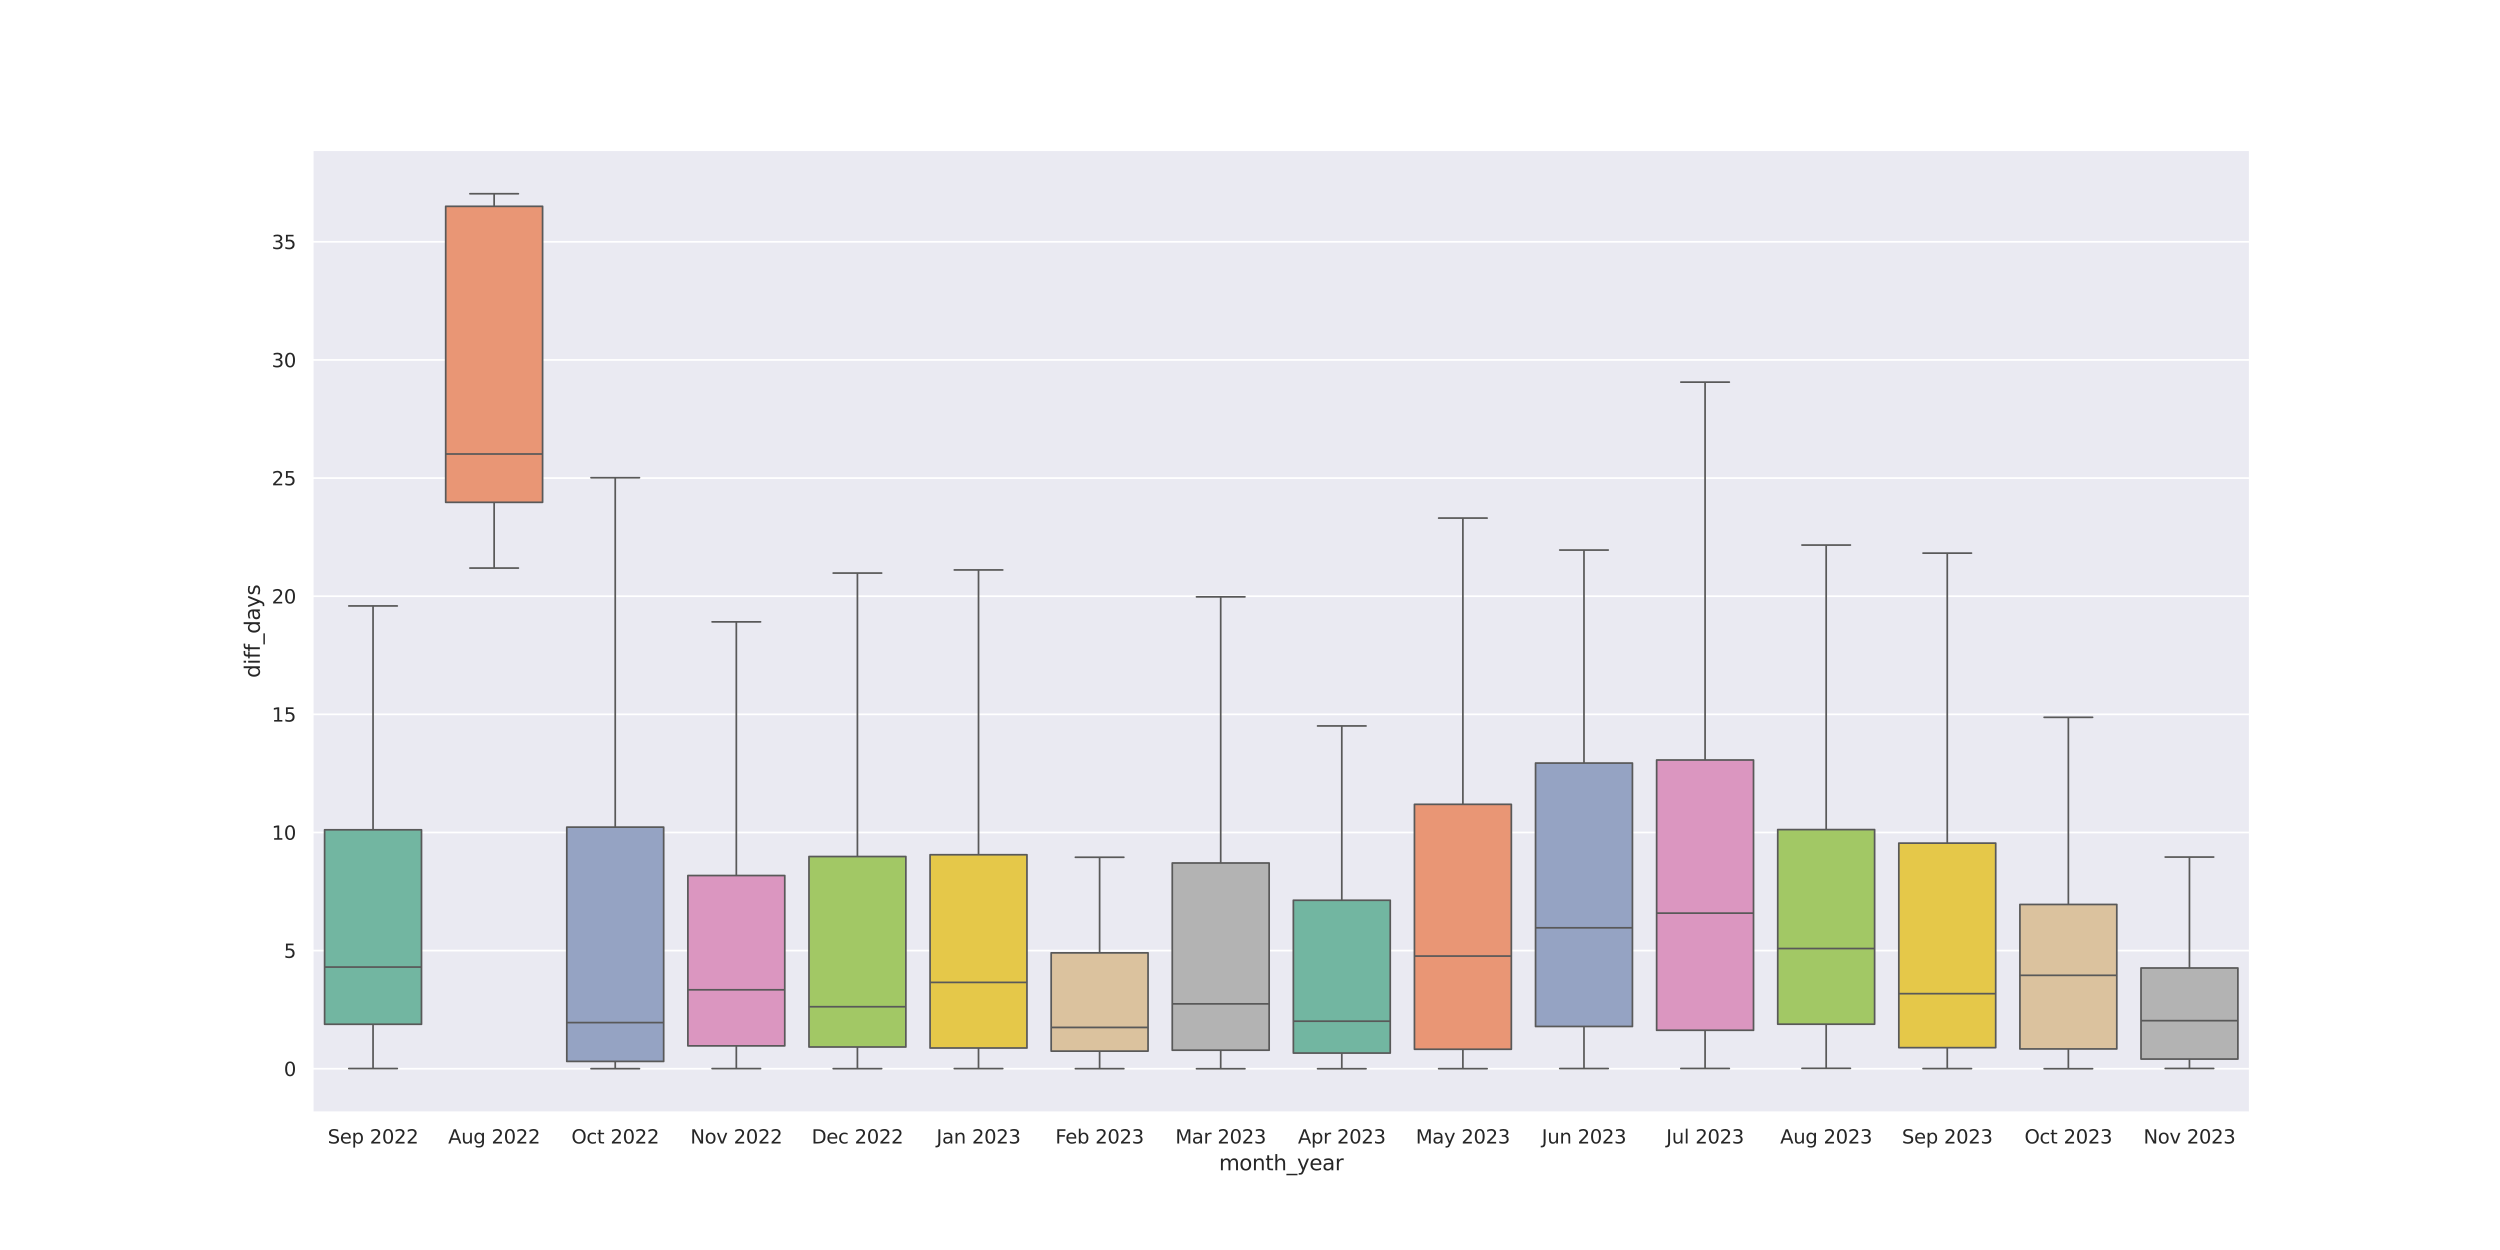 <?xml version="1.0" encoding="utf-8" standalone="no"?>
<!DOCTYPE svg PUBLIC "-//W3C//DTD SVG 1.1//EN"
  "http://www.w3.org/Graphics/SVG/1.1/DTD/svg11.dtd">
<svg xmlns:xlink="http://www.w3.org/1999/xlink" width="1440pt" height="720pt" viewBox="0 0 1440 720" xmlns="http://www.w3.org/2000/svg" version="1.1">
 <defs>
  <style type="text/css">*{stroke-linejoin: round; stroke-linecap: butt}</style>
 </defs>
 <g id="figure_1">
  <g id="patch_1">
   <path d="M 0 720 
L 1440 720 
L 1440 0 
L 0 0 
z
" style="fill: #ffffff"/>
  </g>
  <g id="axes_1">
   <g id="patch_2">
    <path d="M 180 640.8 
L 1296 640.8 
L 1296 86.4 
L 180 86.4 
z
" style="fill: #eaeaf2"/>
   </g>
   <g id="matplotlib.axis_1">
    <g id="xtick_1">
     <g id="text_1">
      <!-- Sep 2022 -->
      <g style="fill: #262626" transform="translate(188.762 658.658) scale(0.11 -0.11)">
       <defs>
        <path id="DejaVuSans-53" d="M 3425 4513 
L 3425 3897 
Q 3066 4069 2747 4153 
Q 2428 4238 2131 4238 
Q 1616 4238 1336 4038 
Q 1056 3838 1056 3469 
Q 1056 3159 1242 3001 
Q 1428 2844 1947 2747 
L 2328 2669 
Q 3034 2534 3370 2195 
Q 3706 1856 3706 1288 
Q 3706 609 3251 259 
Q 2797 -91 1919 -91 
Q 1588 -91 1214 -16 
Q 841 59 441 206 
L 441 856 
Q 825 641 1194 531 
Q 1563 422 1919 422 
Q 2459 422 2753 634 
Q 3047 847 3047 1241 
Q 3047 1584 2836 1778 
Q 2625 1972 2144 2069 
L 1759 2144 
Q 1053 2284 737 2584 
Q 422 2884 422 3419 
Q 422 4038 858 4394 
Q 1294 4750 2059 4750 
Q 2388 4750 2728 4690 
Q 3069 4631 3425 4513 
z
" transform="scale(0.016)"/>
        <path id="DejaVuSans-65" d="M 3597 1894 
L 3597 1613 
L 953 1613 
Q 991 1019 1311 708 
Q 1631 397 2203 397 
Q 2534 397 2845 478 
Q 3156 559 3463 722 
L 3463 178 
Q 3153 47 2828 -22 
Q 2503 -91 2169 -91 
Q 1331 -91 842 396 
Q 353 884 353 1716 
Q 353 2575 817 3079 
Q 1281 3584 2069 3584 
Q 2775 3584 3186 3129 
Q 3597 2675 3597 1894 
z
M 3022 2063 
Q 3016 2534 2758 2815 
Q 2500 3097 2075 3097 
Q 1594 3097 1305 2825 
Q 1016 2553 972 2059 
L 3022 2063 
z
" transform="scale(0.016)"/>
        <path id="DejaVuSans-70" d="M 1159 525 
L 1159 -1331 
L 581 -1331 
L 581 3500 
L 1159 3500 
L 1159 2969 
Q 1341 3281 1617 3432 
Q 1894 3584 2278 3584 
Q 2916 3584 3314 3078 
Q 3713 2572 3713 1747 
Q 3713 922 3314 415 
Q 2916 -91 2278 -91 
Q 1894 -91 1617 61 
Q 1341 213 1159 525 
z
M 3116 1747 
Q 3116 2381 2855 2742 
Q 2594 3103 2138 3103 
Q 1681 3103 1420 2742 
Q 1159 2381 1159 1747 
Q 1159 1113 1420 752 
Q 1681 391 2138 391 
Q 2594 391 2855 752 
Q 3116 1113 3116 1747 
z
" transform="scale(0.016)"/>
        <path id="DejaVuSans-20" transform="scale(0.016)"/>
        <path id="DejaVuSans-32" d="M 1228 531 
L 3431 531 
L 3431 0 
L 469 0 
L 469 531 
Q 828 903 1448 1529 
Q 2069 2156 2228 2338 
Q 2531 2678 2651 2914 
Q 2772 3150 2772 3378 
Q 2772 3750 2511 3984 
Q 2250 4219 1831 4219 
Q 1534 4219 1204 4116 
Q 875 4013 500 3803 
L 500 4441 
Q 881 4594 1212 4672 
Q 1544 4750 1819 4750 
Q 2544 4750 2975 4387 
Q 3406 4025 3406 3419 
Q 3406 3131 3298 2873 
Q 3191 2616 2906 2266 
Q 2828 2175 2409 1742 
Q 1991 1309 1228 531 
z
" transform="scale(0.016)"/>
        <path id="DejaVuSans-30" d="M 2034 4250 
Q 1547 4250 1301 3770 
Q 1056 3291 1056 2328 
Q 1056 1369 1301 889 
Q 1547 409 2034 409 
Q 2525 409 2770 889 
Q 3016 1369 3016 2328 
Q 3016 3291 2770 3770 
Q 2525 4250 2034 4250 
z
M 2034 4750 
Q 2819 4750 3233 4129 
Q 3647 3509 3647 2328 
Q 3647 1150 3233 529 
Q 2819 -91 2034 -91 
Q 1250 -91 836 529 
Q 422 1150 422 2328 
Q 422 3509 836 4129 
Q 1250 4750 2034 4750 
z
" transform="scale(0.016)"/>
       </defs>
       <use xlink:href="#DejaVuSans-53"/>
       <use xlink:href="#DejaVuSans-65" x="63.477"/>
       <use xlink:href="#DejaVuSans-70" x="125"/>
       <use xlink:href="#DejaVuSans-20" x="188.477"/>
       <use xlink:href="#DejaVuSans-32" x="220.264"/>
       <use xlink:href="#DejaVuSans-30" x="283.887"/>
       <use xlink:href="#DejaVuSans-32" x="347.51"/>
       <use xlink:href="#DejaVuSans-32" x="411.133"/>
      </g>
     </g>
    </g>
    <g id="xtick_2">
     <g id="text_2">
      <!-- Aug 2022 -->
      <g style="fill: #262626" transform="translate(258.14 658.658) scale(0.11 -0.11)">
       <defs>
        <path id="DejaVuSans-41" d="M 2188 4044 
L 1331 1722 
L 3047 1722 
L 2188 4044 
z
M 1831 4666 
L 2547 4666 
L 4325 0 
L 3669 0 
L 3244 1197 
L 1141 1197 
L 716 0 
L 50 0 
L 1831 4666 
z
" transform="scale(0.016)"/>
        <path id="DejaVuSans-75" d="M 544 1381 
L 544 3500 
L 1119 3500 
L 1119 1403 
Q 1119 906 1312 657 
Q 1506 409 1894 409 
Q 2359 409 2629 706 
Q 2900 1003 2900 1516 
L 2900 3500 
L 3475 3500 
L 3475 0 
L 2900 0 
L 2900 538 
Q 2691 219 2414 64 
Q 2138 -91 1772 -91 
Q 1169 -91 856 284 
Q 544 659 544 1381 
z
M 1991 3584 
L 1991 3584 
z
" transform="scale(0.016)"/>
        <path id="DejaVuSans-67" d="M 2906 1791 
Q 2906 2416 2648 2759 
Q 2391 3103 1925 3103 
Q 1463 3103 1205 2759 
Q 947 2416 947 1791 
Q 947 1169 1205 825 
Q 1463 481 1925 481 
Q 2391 481 2648 825 
Q 2906 1169 2906 1791 
z
M 3481 434 
Q 3481 -459 3084 -895 
Q 2688 -1331 1869 -1331 
Q 1566 -1331 1297 -1286 
Q 1028 -1241 775 -1147 
L 775 -588 
Q 1028 -725 1275 -790 
Q 1522 -856 1778 -856 
Q 2344 -856 2625 -561 
Q 2906 -266 2906 331 
L 2906 616 
Q 2728 306 2450 153 
Q 2172 0 1784 0 
Q 1141 0 747 490 
Q 353 981 353 1791 
Q 353 2603 747 3093 
Q 1141 3584 1784 3584 
Q 2172 3584 2450 3431 
Q 2728 3278 2906 2969 
L 2906 3500 
L 3481 3500 
L 3481 434 
z
" transform="scale(0.016)"/>
       </defs>
       <use xlink:href="#DejaVuSans-41"/>
       <use xlink:href="#DejaVuSans-75" x="68.408"/>
       <use xlink:href="#DejaVuSans-67" x="131.787"/>
       <use xlink:href="#DejaVuSans-20" x="195.264"/>
       <use xlink:href="#DejaVuSans-32" x="227.051"/>
       <use xlink:href="#DejaVuSans-30" x="290.674"/>
       <use xlink:href="#DejaVuSans-32" x="354.297"/>
       <use xlink:href="#DejaVuSans-32" x="417.92"/>
      </g>
     </g>
    </g>
    <g id="xtick_3">
     <g id="text_3">
      <!-- Oct 2022 -->
      <g style="fill: #262626" transform="translate(329.12 658.658) scale(0.11 -0.11)">
       <defs>
        <path id="DejaVuSans-4f" d="M 2522 4238 
Q 1834 4238 1429 3725 
Q 1025 3213 1025 2328 
Q 1025 1447 1429 934 
Q 1834 422 2522 422 
Q 3209 422 3611 934 
Q 4013 1447 4013 2328 
Q 4013 3213 3611 3725 
Q 3209 4238 2522 4238 
z
M 2522 4750 
Q 3503 4750 4090 4092 
Q 4678 3434 4678 2328 
Q 4678 1225 4090 567 
Q 3503 -91 2522 -91 
Q 1538 -91 948 565 
Q 359 1222 359 2328 
Q 359 3434 948 4092 
Q 1538 4750 2522 4750 
z
" transform="scale(0.016)"/>
        <path id="DejaVuSans-63" d="M 3122 3366 
L 3122 2828 
Q 2878 2963 2633 3030 
Q 2388 3097 2138 3097 
Q 1578 3097 1268 2742 
Q 959 2388 959 1747 
Q 959 1106 1268 751 
Q 1578 397 2138 397 
Q 2388 397 2633 464 
Q 2878 531 3122 666 
L 3122 134 
Q 2881 22 2623 -34 
Q 2366 -91 2075 -91 
Q 1284 -91 818 406 
Q 353 903 353 1747 
Q 353 2603 823 3093 
Q 1294 3584 2113 3584 
Q 2378 3584 2631 3529 
Q 2884 3475 3122 3366 
z
" transform="scale(0.016)"/>
        <path id="DejaVuSans-74" d="M 1172 4494 
L 1172 3500 
L 2356 3500 
L 2356 3053 
L 1172 3053 
L 1172 1153 
Q 1172 725 1289 603 
Q 1406 481 1766 481 
L 2356 481 
L 2356 0 
L 1766 0 
Q 1100 0 847 248 
Q 594 497 594 1153 
L 594 3053 
L 172 3053 
L 172 3500 
L 594 3500 
L 594 4494 
L 1172 4494 
z
" transform="scale(0.016)"/>
       </defs>
       <use xlink:href="#DejaVuSans-4f"/>
       <use xlink:href="#DejaVuSans-63" x="78.711"/>
       <use xlink:href="#DejaVuSans-74" x="133.691"/>
       <use xlink:href="#DejaVuSans-20" x="172.9"/>
       <use xlink:href="#DejaVuSans-32" x="204.688"/>
       <use xlink:href="#DejaVuSans-30" x="268.311"/>
       <use xlink:href="#DejaVuSans-32" x="331.934"/>
       <use xlink:href="#DejaVuSans-32" x="395.557"/>
      </g>
     </g>
    </g>
    <g id="xtick_4">
     <g id="text_4">
      <!-- Nov 2022 -->
      <g style="fill: #262626" transform="translate(397.644 658.658) scale(0.11 -0.11)">
       <defs>
        <path id="DejaVuSans-4e" d="M 628 4666 
L 1478 4666 
L 3547 763 
L 3547 4666 
L 4159 4666 
L 4159 0 
L 3309 0 
L 1241 3903 
L 1241 0 
L 628 0 
L 628 4666 
z
" transform="scale(0.016)"/>
        <path id="DejaVuSans-6f" d="M 1959 3097 
Q 1497 3097 1228 2736 
Q 959 2375 959 1747 
Q 959 1119 1226 758 
Q 1494 397 1959 397 
Q 2419 397 2687 759 
Q 2956 1122 2956 1747 
Q 2956 2369 2687 2733 
Q 2419 3097 1959 3097 
z
M 1959 3584 
Q 2709 3584 3137 3096 
Q 3566 2609 3566 1747 
Q 3566 888 3137 398 
Q 2709 -91 1959 -91 
Q 1206 -91 779 398 
Q 353 888 353 1747 
Q 353 2609 779 3096 
Q 1206 3584 1959 3584 
z
" transform="scale(0.016)"/>
        <path id="DejaVuSans-76" d="M 191 3500 
L 800 3500 
L 1894 563 
L 2988 3500 
L 3597 3500 
L 2284 0 
L 1503 0 
L 191 3500 
z
" transform="scale(0.016)"/>
       </defs>
       <use xlink:href="#DejaVuSans-4e"/>
       <use xlink:href="#DejaVuSans-6f" x="74.805"/>
       <use xlink:href="#DejaVuSans-76" x="135.986"/>
       <use xlink:href="#DejaVuSans-20" x="195.166"/>
       <use xlink:href="#DejaVuSans-32" x="226.953"/>
       <use xlink:href="#DejaVuSans-30" x="290.576"/>
       <use xlink:href="#DejaVuSans-32" x="354.199"/>
       <use xlink:href="#DejaVuSans-32" x="417.822"/>
      </g>
     </g>
    </g>
    <g id="xtick_5">
     <g id="text_5">
      <!-- Dec 2022 -->
      <g style="fill: #262626" transform="translate(467.486 658.658) scale(0.11 -0.11)">
       <defs>
        <path id="DejaVuSans-44" d="M 1259 4147 
L 1259 519 
L 2022 519 
Q 2988 519 3436 956 
Q 3884 1394 3884 2338 
Q 3884 3275 3436 3711 
Q 2988 4147 2022 4147 
L 1259 4147 
z
M 628 4666 
L 1925 4666 
Q 3281 4666 3915 4102 
Q 4550 3538 4550 2338 
Q 4550 1131 3912 565 
Q 3275 0 1925 0 
L 628 0 
L 628 4666 
z
" transform="scale(0.016)"/>
       </defs>
       <use xlink:href="#DejaVuSans-44"/>
       <use xlink:href="#DejaVuSans-65" x="77.002"/>
       <use xlink:href="#DejaVuSans-63" x="138.525"/>
       <use xlink:href="#DejaVuSans-20" x="193.506"/>
       <use xlink:href="#DejaVuSans-32" x="225.293"/>
       <use xlink:href="#DejaVuSans-30" x="288.916"/>
       <use xlink:href="#DejaVuSans-32" x="352.539"/>
       <use xlink:href="#DejaVuSans-32" x="416.162"/>
      </g>
     </g>
    </g>
    <g id="xtick_6">
     <g id="text_6">
      <!-- Jan 2023 -->
      <g style="fill: #262626" transform="translate(539.401 658.658) scale(0.11 -0.11)">
       <defs>
        <path id="DejaVuSans-4a" d="M 628 4666 
L 1259 4666 
L 1259 325 
Q 1259 -519 939 -900 
Q 619 -1281 -91 -1281 
L -331 -1281 
L -331 -750 
L -134 -750 
Q 284 -750 456 -515 
Q 628 -281 628 325 
L 628 4666 
z
" transform="scale(0.016)"/>
        <path id="DejaVuSans-61" d="M 2194 1759 
Q 1497 1759 1228 1600 
Q 959 1441 959 1056 
Q 959 750 1161 570 
Q 1363 391 1709 391 
Q 2188 391 2477 730 
Q 2766 1069 2766 1631 
L 2766 1759 
L 2194 1759 
z
M 3341 1997 
L 3341 0 
L 2766 0 
L 2766 531 
Q 2569 213 2275 61 
Q 1981 -91 1556 -91 
Q 1019 -91 701 211 
Q 384 513 384 1019 
Q 384 1609 779 1909 
Q 1175 2209 1959 2209 
L 2766 2209 
L 2766 2266 
Q 2766 2663 2505 2880 
Q 2244 3097 1772 3097 
Q 1472 3097 1187 3025 
Q 903 2953 641 2809 
L 641 3341 
Q 956 3463 1253 3523 
Q 1550 3584 1831 3584 
Q 2591 3584 2966 3190 
Q 3341 2797 3341 1997 
z
" transform="scale(0.016)"/>
        <path id="DejaVuSans-6e" d="M 3513 2113 
L 3513 0 
L 2938 0 
L 2938 2094 
Q 2938 2591 2744 2837 
Q 2550 3084 2163 3084 
Q 1697 3084 1428 2787 
Q 1159 2491 1159 1978 
L 1159 0 
L 581 0 
L 581 3500 
L 1159 3500 
L 1159 2956 
Q 1366 3272 1645 3428 
Q 1925 3584 2291 3584 
Q 2894 3584 3203 3211 
Q 3513 2838 3513 2113 
z
" transform="scale(0.016)"/>
        <path id="DejaVuSans-33" d="M 2597 2516 
Q 3050 2419 3304 2112 
Q 3559 1806 3559 1356 
Q 3559 666 3084 287 
Q 2609 -91 1734 -91 
Q 1441 -91 1130 -33 
Q 819 25 488 141 
L 488 750 
Q 750 597 1062 519 
Q 1375 441 1716 441 
Q 2309 441 2620 675 
Q 2931 909 2931 1356 
Q 2931 1769 2642 2001 
Q 2353 2234 1838 2234 
L 1294 2234 
L 1294 2753 
L 1863 2753 
Q 2328 2753 2575 2939 
Q 2822 3125 2822 3475 
Q 2822 3834 2567 4026 
Q 2313 4219 1838 4219 
Q 1578 4219 1281 4162 
Q 984 4106 628 3988 
L 628 4550 
Q 988 4650 1302 4700 
Q 1616 4750 1894 4750 
Q 2613 4750 3031 4423 
Q 3450 4097 3450 3541 
Q 3450 3153 3228 2886 
Q 3006 2619 2597 2516 
z
" transform="scale(0.016)"/>
       </defs>
       <use xlink:href="#DejaVuSans-4a"/>
       <use xlink:href="#DejaVuSans-61" x="29.492"/>
       <use xlink:href="#DejaVuSans-6e" x="90.771"/>
       <use xlink:href="#DejaVuSans-20" x="154.15"/>
       <use xlink:href="#DejaVuSans-32" x="185.938"/>
       <use xlink:href="#DejaVuSans-30" x="249.561"/>
       <use xlink:href="#DejaVuSans-32" x="313.184"/>
       <use xlink:href="#DejaVuSans-33" x="376.807"/>
      </g>
     </g>
    </g>
    <g id="xtick_7">
     <g id="text_7">
      <!-- Feb 2023 -->
      <g style="fill: #262626" transform="translate(607.893 658.658) scale(0.11 -0.11)">
       <defs>
        <path id="DejaVuSans-46" d="M 628 4666 
L 3309 4666 
L 3309 4134 
L 1259 4134 
L 1259 2759 
L 3109 2759 
L 3109 2228 
L 1259 2228 
L 1259 0 
L 628 0 
L 628 4666 
z
" transform="scale(0.016)"/>
        <path id="DejaVuSans-62" d="M 3116 1747 
Q 3116 2381 2855 2742 
Q 2594 3103 2138 3103 
Q 1681 3103 1420 2742 
Q 1159 2381 1159 1747 
Q 1159 1113 1420 752 
Q 1681 391 2138 391 
Q 2594 391 2855 752 
Q 3116 1113 3116 1747 
z
M 1159 2969 
Q 1341 3281 1617 3432 
Q 1894 3584 2278 3584 
Q 2916 3584 3314 3078 
Q 3713 2572 3713 1747 
Q 3713 922 3314 415 
Q 2916 -91 2278 -91 
Q 1894 -91 1617 61 
Q 1341 213 1159 525 
L 1159 0 
L 581 0 
L 581 4863 
L 1159 4863 
L 1159 2969 
z
" transform="scale(0.016)"/>
       </defs>
       <use xlink:href="#DejaVuSans-46"/>
       <use xlink:href="#DejaVuSans-65" x="52.02"/>
       <use xlink:href="#DejaVuSans-62" x="113.543"/>
       <use xlink:href="#DejaVuSans-20" x="177.02"/>
       <use xlink:href="#DejaVuSans-32" x="208.807"/>
       <use xlink:href="#DejaVuSans-30" x="272.43"/>
       <use xlink:href="#DejaVuSans-32" x="336.053"/>
       <use xlink:href="#DejaVuSans-33" x="399.676"/>
      </g>
     </g>
    </g>
    <g id="xtick_8">
     <g id="text_8">
      <!-- Mar 2023 -->
      <g style="fill: #262626" transform="translate(677.003 658.658) scale(0.11 -0.11)">
       <defs>
        <path id="DejaVuSans-4d" d="M 628 4666 
L 1569 4666 
L 2759 1491 
L 3956 4666 
L 4897 4666 
L 4897 0 
L 4281 0 
L 4281 4097 
L 3078 897 
L 2444 897 
L 1241 4097 
L 1241 0 
L 628 0 
L 628 4666 
z
" transform="scale(0.016)"/>
        <path id="DejaVuSans-72" d="M 2631 2963 
Q 2534 3019 2420 3045 
Q 2306 3072 2169 3072 
Q 1681 3072 1420 2755 
Q 1159 2438 1159 1844 
L 1159 0 
L 581 0 
L 581 3500 
L 1159 3500 
L 1159 2956 
Q 1341 3275 1631 3429 
Q 1922 3584 2338 3584 
Q 2397 3584 2469 3576 
Q 2541 3569 2628 3553 
L 2631 2963 
z
" transform="scale(0.016)"/>
       </defs>
       <use xlink:href="#DejaVuSans-4d"/>
       <use xlink:href="#DejaVuSans-61" x="86.279"/>
       <use xlink:href="#DejaVuSans-72" x="147.559"/>
       <use xlink:href="#DejaVuSans-20" x="188.672"/>
       <use xlink:href="#DejaVuSans-32" x="220.459"/>
       <use xlink:href="#DejaVuSans-30" x="284.082"/>
       <use xlink:href="#DejaVuSans-32" x="347.705"/>
       <use xlink:href="#DejaVuSans-33" x="411.328"/>
      </g>
     </g>
    </g>
    <g id="xtick_9">
     <g id="text_9">
      <!-- Apr 2023 -->
      <g style="fill: #262626" transform="translate(747.615 658.658) scale(0.11 -0.11)">
       <use xlink:href="#DejaVuSans-41"/>
       <use xlink:href="#DejaVuSans-70" x="68.408"/>
       <use xlink:href="#DejaVuSans-72" x="131.885"/>
       <use xlink:href="#DejaVuSans-20" x="172.998"/>
       <use xlink:href="#DejaVuSans-32" x="204.785"/>
       <use xlink:href="#DejaVuSans-30" x="268.408"/>
       <use xlink:href="#DejaVuSans-32" x="332.031"/>
       <use xlink:href="#DejaVuSans-33" x="395.654"/>
      </g>
     </g>
    </g>
    <g id="xtick_10">
     <g id="text_10">
      <!-- May 2023 -->
      <g style="fill: #262626" transform="translate(815.508 658.658) scale(0.11 -0.11)">
       <defs>
        <path id="DejaVuSans-79" d="M 2059 -325 
Q 1816 -950 1584 -1140 
Q 1353 -1331 966 -1331 
L 506 -1331 
L 506 -850 
L 844 -850 
Q 1081 -850 1212 -737 
Q 1344 -625 1503 -206 
L 1606 56 
L 191 3500 
L 800 3500 
L 1894 763 
L 2988 3500 
L 3597 3500 
L 2059 -325 
z
" transform="scale(0.016)"/>
       </defs>
       <use xlink:href="#DejaVuSans-4d"/>
       <use xlink:href="#DejaVuSans-61" x="86.279"/>
       <use xlink:href="#DejaVuSans-79" x="147.559"/>
       <use xlink:href="#DejaVuSans-20" x="206.738"/>
       <use xlink:href="#DejaVuSans-32" x="238.525"/>
       <use xlink:href="#DejaVuSans-30" x="302.148"/>
       <use xlink:href="#DejaVuSans-32" x="365.771"/>
       <use xlink:href="#DejaVuSans-33" x="429.395"/>
      </g>
     </g>
    </g>
    <g id="xtick_11">
     <g id="text_11">
      <!-- Jun 2023 -->
      <g style="fill: #262626" transform="translate(888.036 658.658) scale(0.11 -0.11)">
       <use xlink:href="#DejaVuSans-4a"/>
       <use xlink:href="#DejaVuSans-75" x="29.492"/>
       <use xlink:href="#DejaVuSans-6e" x="92.871"/>
       <use xlink:href="#DejaVuSans-20" x="156.25"/>
       <use xlink:href="#DejaVuSans-32" x="188.037"/>
       <use xlink:href="#DejaVuSans-30" x="251.66"/>
       <use xlink:href="#DejaVuSans-32" x="315.283"/>
       <use xlink:href="#DejaVuSans-33" x="378.906"/>
      </g>
     </g>
    </g>
    <g id="xtick_12">
     <g id="text_12">
      <!-- Jul 2023 -->
      <g style="fill: #262626" transform="translate(959.743 658.658) scale(0.11 -0.11)">
       <defs>
        <path id="DejaVuSans-6c" d="M 603 4863 
L 1178 4863 
L 1178 0 
L 603 0 
L 603 4863 
z
" transform="scale(0.016)"/>
       </defs>
       <use xlink:href="#DejaVuSans-4a"/>
       <use xlink:href="#DejaVuSans-75" x="29.492"/>
       <use xlink:href="#DejaVuSans-6c" x="92.871"/>
       <use xlink:href="#DejaVuSans-20" x="120.654"/>
       <use xlink:href="#DejaVuSans-32" x="152.441"/>
       <use xlink:href="#DejaVuSans-30" x="216.064"/>
       <use xlink:href="#DejaVuSans-32" x="279.688"/>
       <use xlink:href="#DejaVuSans-33" x="343.311"/>
      </g>
     </g>
    </g>
    <g id="xtick_13">
     <g id="text_13">
      <!-- Aug 2023 -->
      <g style="fill: #262626" transform="translate(1025.39 658.658) scale(0.11 -0.11)">
       <use xlink:href="#DejaVuSans-41"/>
       <use xlink:href="#DejaVuSans-75" x="68.408"/>
       <use xlink:href="#DejaVuSans-67" x="131.787"/>
       <use xlink:href="#DejaVuSans-20" x="195.264"/>
       <use xlink:href="#DejaVuSans-32" x="227.051"/>
       <use xlink:href="#DejaVuSans-30" x="290.674"/>
       <use xlink:href="#DejaVuSans-32" x="354.297"/>
       <use xlink:href="#DejaVuSans-33" x="417.92"/>
      </g>
     </g>
    </g>
    <g id="xtick_14">
     <g id="text_14">
      <!-- Sep 2023 -->
      <g style="fill: #262626" transform="translate(1095.512 658.658) scale(0.11 -0.11)">
       <use xlink:href="#DejaVuSans-53"/>
       <use xlink:href="#DejaVuSans-65" x="63.477"/>
       <use xlink:href="#DejaVuSans-70" x="125"/>
       <use xlink:href="#DejaVuSans-20" x="188.477"/>
       <use xlink:href="#DejaVuSans-32" x="220.264"/>
       <use xlink:href="#DejaVuSans-30" x="283.887"/>
       <use xlink:href="#DejaVuSans-32" x="347.51"/>
       <use xlink:href="#DejaVuSans-33" x="411.133"/>
      </g>
     </g>
    </g>
    <g id="xtick_15">
     <g id="text_15">
      <!-- Oct 2023 -->
      <g style="fill: #262626" transform="translate(1166.12 658.658) scale(0.11 -0.11)">
       <use xlink:href="#DejaVuSans-4f"/>
       <use xlink:href="#DejaVuSans-63" x="78.711"/>
       <use xlink:href="#DejaVuSans-74" x="133.691"/>
       <use xlink:href="#DejaVuSans-20" x="172.9"/>
       <use xlink:href="#DejaVuSans-32" x="204.688"/>
       <use xlink:href="#DejaVuSans-30" x="268.311"/>
       <use xlink:href="#DejaVuSans-32" x="331.934"/>
       <use xlink:href="#DejaVuSans-33" x="395.557"/>
      </g>
     </g>
    </g>
    <g id="xtick_16">
     <g id="text_16">
      <!-- Nov 2023 -->
      <g style="fill: #262626" transform="translate(1234.644 658.658) scale(0.11 -0.11)">
       <use xlink:href="#DejaVuSans-4e"/>
       <use xlink:href="#DejaVuSans-6f" x="74.805"/>
       <use xlink:href="#DejaVuSans-76" x="135.986"/>
       <use xlink:href="#DejaVuSans-20" x="195.166"/>
       <use xlink:href="#DejaVuSans-32" x="226.953"/>
       <use xlink:href="#DejaVuSans-30" x="290.576"/>
       <use xlink:href="#DejaVuSans-32" x="354.199"/>
       <use xlink:href="#DejaVuSans-33" x="417.822"/>
      </g>
     </g>
    </g>
    <g id="text_17">
     <!-- month_year -->
     <g style="fill: #262626" transform="translate(702.141 674.064) scale(0.12 -0.12)">
      <defs>
       <path id="DejaVuSans-6d" d="M 3328 2828 
Q 3544 3216 3844 3400 
Q 4144 3584 4550 3584 
Q 5097 3584 5394 3201 
Q 5691 2819 5691 2113 
L 5691 0 
L 5113 0 
L 5113 2094 
Q 5113 2597 4934 2840 
Q 4756 3084 4391 3084 
Q 3944 3084 3684 2787 
Q 3425 2491 3425 1978 
L 3425 0 
L 2847 0 
L 2847 2094 
Q 2847 2600 2669 2842 
Q 2491 3084 2119 3084 
Q 1678 3084 1418 2786 
Q 1159 2488 1159 1978 
L 1159 0 
L 581 0 
L 581 3500 
L 1159 3500 
L 1159 2956 
Q 1356 3278 1631 3431 
Q 1906 3584 2284 3584 
Q 2666 3584 2933 3390 
Q 3200 3197 3328 2828 
z
" transform="scale(0.016)"/>
       <path id="DejaVuSans-68" d="M 3513 2113 
L 3513 0 
L 2938 0 
L 2938 2094 
Q 2938 2591 2744 2837 
Q 2550 3084 2163 3084 
Q 1697 3084 1428 2787 
Q 1159 2491 1159 1978 
L 1159 0 
L 581 0 
L 581 4863 
L 1159 4863 
L 1159 2956 
Q 1366 3272 1645 3428 
Q 1925 3584 2291 3584 
Q 2894 3584 3203 3211 
Q 3513 2838 3513 2113 
z
" transform="scale(0.016)"/>
       <path id="DejaVuSans-5f" d="M 3263 -1063 
L 3263 -1509 
L -63 -1509 
L -63 -1063 
L 3263 -1063 
z
" transform="scale(0.016)"/>
      </defs>
      <use xlink:href="#DejaVuSans-6d"/>
      <use xlink:href="#DejaVuSans-6f" x="97.412"/>
      <use xlink:href="#DejaVuSans-6e" x="158.594"/>
      <use xlink:href="#DejaVuSans-74" x="221.973"/>
      <use xlink:href="#DejaVuSans-68" x="261.182"/>
      <use xlink:href="#DejaVuSans-5f" x="324.561"/>
      <use xlink:href="#DejaVuSans-79" x="374.561"/>
      <use xlink:href="#DejaVuSans-65" x="433.74"/>
      <use xlink:href="#DejaVuSans-61" x="495.264"/>
      <use xlink:href="#DejaVuSans-72" x="556.543"/>
     </g>
    </g>
   </g>
   <g id="matplotlib.axis_2">
    <g id="ytick_1">
     <g id="line2d_1">
      <path d="M 180 615.6 
L 1296 615.6 
" clip-path="url(#p107a22ade2)" style="fill: none; stroke: #ffffff; stroke-linecap: round"/>
     </g>
     <g id="text_18">
      <!-- 0 -->
      <g style="fill: #262626" transform="translate(163.501 619.779) scale(0.11 -0.11)">
       <use xlink:href="#DejaVuSans-30"/>
      </g>
     </g>
    </g>
    <g id="ytick_2">
     <g id="line2d_2">
      <path d="M 180 547.554 
L 1296 547.554 
" clip-path="url(#p107a22ade2)" style="fill: none; stroke: #ffffff; stroke-linecap: round"/>
     </g>
     <g id="text_19">
      <!-- 5 -->
      <g style="fill: #262626" transform="translate(163.501 551.734) scale(0.11 -0.11)">
       <defs>
        <path id="DejaVuSans-35" d="M 691 4666 
L 3169 4666 
L 3169 4134 
L 1269 4134 
L 1269 2991 
Q 1406 3038 1543 3061 
Q 1681 3084 1819 3084 
Q 2600 3084 3056 2656 
Q 3513 2228 3513 1497 
Q 3513 744 3044 326 
Q 2575 -91 1722 -91 
Q 1428 -91 1123 -41 
Q 819 9 494 109 
L 494 744 
Q 775 591 1075 516 
Q 1375 441 1709 441 
Q 2250 441 2565 725 
Q 2881 1009 2881 1497 
Q 2881 1984 2565 2268 
Q 2250 2553 1709 2553 
Q 1456 2553 1204 2497 
Q 953 2441 691 2322 
L 691 4666 
z
" transform="scale(0.016)"/>
       </defs>
       <use xlink:href="#DejaVuSans-35"/>
      </g>
     </g>
    </g>
    <g id="ytick_3">
     <g id="line2d_3">
      <path d="M 180 479.509 
L 1296 479.509 
" clip-path="url(#p107a22ade2)" style="fill: none; stroke: #ffffff; stroke-linecap: round"/>
     </g>
     <g id="text_20">
      <!-- 10 -->
      <g style="fill: #262626" transform="translate(156.502 483.688) scale(0.11 -0.11)">
       <defs>
        <path id="DejaVuSans-31" d="M 794 531 
L 1825 531 
L 1825 4091 
L 703 3866 
L 703 4441 
L 1819 4666 
L 2450 4666 
L 2450 531 
L 3481 531 
L 3481 0 
L 794 0 
L 794 531 
z
" transform="scale(0.016)"/>
       </defs>
       <use xlink:href="#DejaVuSans-31"/>
       <use xlink:href="#DejaVuSans-30" x="63.623"/>
      </g>
     </g>
    </g>
    <g id="ytick_4">
     <g id="line2d_4">
      <path d="M 180 411.463 
L 1296 411.463 
" clip-path="url(#p107a22ade2)" style="fill: none; stroke: #ffffff; stroke-linecap: round"/>
     </g>
     <g id="text_21">
      <!-- 15 -->
      <g style="fill: #262626" transform="translate(156.502 415.642) scale(0.11 -0.11)">
       <use xlink:href="#DejaVuSans-31"/>
       <use xlink:href="#DejaVuSans-35" x="63.623"/>
      </g>
     </g>
    </g>
    <g id="ytick_5">
     <g id="line2d_5">
      <path d="M 180 343.417 
L 1296 343.417 
" clip-path="url(#p107a22ade2)" style="fill: none; stroke: #ffffff; stroke-linecap: round"/>
     </g>
     <g id="text_22">
      <!-- 20 -->
      <g style="fill: #262626" transform="translate(156.502 347.596) scale(0.11 -0.11)">
       <use xlink:href="#DejaVuSans-32"/>
       <use xlink:href="#DejaVuSans-30" x="63.623"/>
      </g>
     </g>
    </g>
    <g id="ytick_6">
     <g id="line2d_6">
      <path d="M 180 275.371 
L 1296 275.371 
" clip-path="url(#p107a22ade2)" style="fill: none; stroke: #ffffff; stroke-linecap: round"/>
     </g>
     <g id="text_23">
      <!-- 25 -->
      <g style="fill: #262626" transform="translate(156.502 279.55) scale(0.11 -0.11)">
       <use xlink:href="#DejaVuSans-32"/>
       <use xlink:href="#DejaVuSans-35" x="63.623"/>
      </g>
     </g>
    </g>
    <g id="ytick_7">
     <g id="line2d_7">
      <path d="M 180 207.325 
L 1296 207.325 
" clip-path="url(#p107a22ade2)" style="fill: none; stroke: #ffffff; stroke-linecap: round"/>
     </g>
     <g id="text_24">
      <!-- 30 -->
      <g style="fill: #262626" transform="translate(156.502 211.504) scale(0.11 -0.11)">
       <use xlink:href="#DejaVuSans-33"/>
       <use xlink:href="#DejaVuSans-30" x="63.623"/>
      </g>
     </g>
    </g>
    <g id="ytick_8">
     <g id="line2d_8">
      <path d="M 180 139.279 
L 1296 139.279 
" clip-path="url(#p107a22ade2)" style="fill: none; stroke: #ffffff; stroke-linecap: round"/>
     </g>
     <g id="text_25">
      <!-- 35 -->
      <g style="fill: #262626" transform="translate(156.502 143.458) scale(0.11 -0.11)">
       <use xlink:href="#DejaVuSans-33"/>
       <use xlink:href="#DejaVuSans-35" x="63.623"/>
      </g>
     </g>
    </g>
    <g id="text_26">
     <!-- diff_days -->
     <g style="fill: #262626" transform="translate(149.673 390.463) rotate(-90) scale(0.12 -0.12)">
      <defs>
       <path id="DejaVuSans-64" d="M 2906 2969 
L 2906 4863 
L 3481 4863 
L 3481 0 
L 2906 0 
L 2906 525 
Q 2725 213 2448 61 
Q 2172 -91 1784 -91 
Q 1150 -91 751 415 
Q 353 922 353 1747 
Q 353 2572 751 3078 
Q 1150 3584 1784 3584 
Q 2172 3584 2448 3432 
Q 2725 3281 2906 2969 
z
M 947 1747 
Q 947 1113 1208 752 
Q 1469 391 1925 391 
Q 2381 391 2643 752 
Q 2906 1113 2906 1747 
Q 2906 2381 2643 2742 
Q 2381 3103 1925 3103 
Q 1469 3103 1208 2742 
Q 947 2381 947 1747 
z
" transform="scale(0.016)"/>
       <path id="DejaVuSans-69" d="M 603 3500 
L 1178 3500 
L 1178 0 
L 603 0 
L 603 3500 
z
M 603 4863 
L 1178 4863 
L 1178 4134 
L 603 4134 
L 603 4863 
z
" transform="scale(0.016)"/>
       <path id="DejaVuSans-66" d="M 2375 4863 
L 2375 4384 
L 1825 4384 
Q 1516 4384 1395 4259 
Q 1275 4134 1275 3809 
L 1275 3500 
L 2222 3500 
L 2222 3053 
L 1275 3053 
L 1275 0 
L 697 0 
L 697 3053 
L 147 3053 
L 147 3500 
L 697 3500 
L 697 3744 
Q 697 4328 969 4595 
Q 1241 4863 1831 4863 
L 2375 4863 
z
" transform="scale(0.016)"/>
       <path id="DejaVuSans-73" d="M 2834 3397 
L 2834 2853 
Q 2591 2978 2328 3040 
Q 2066 3103 1784 3103 
Q 1356 3103 1142 2972 
Q 928 2841 928 2578 
Q 928 2378 1081 2264 
Q 1234 2150 1697 2047 
L 1894 2003 
Q 2506 1872 2764 1633 
Q 3022 1394 3022 966 
Q 3022 478 2636 193 
Q 2250 -91 1575 -91 
Q 1294 -91 989 -36 
Q 684 19 347 128 
L 347 722 
Q 666 556 975 473 
Q 1284 391 1588 391 
Q 1994 391 2212 530 
Q 2431 669 2431 922 
Q 2431 1156 2273 1281 
Q 2116 1406 1581 1522 
L 1381 1569 
Q 847 1681 609 1914 
Q 372 2147 372 2553 
Q 372 3047 722 3315 
Q 1072 3584 1716 3584 
Q 2034 3584 2315 3537 
Q 2597 3491 2834 3397 
z
" transform="scale(0.016)"/>
      </defs>
      <use xlink:href="#DejaVuSans-64"/>
      <use xlink:href="#DejaVuSans-69" x="63.477"/>
      <use xlink:href="#DejaVuSans-66" x="91.26"/>
      <use xlink:href="#DejaVuSans-66" x="126.465"/>
      <use xlink:href="#DejaVuSans-5f" x="161.67"/>
      <use xlink:href="#DejaVuSans-64" x="211.67"/>
      <use xlink:href="#DejaVuSans-61" x="275.146"/>
      <use xlink:href="#DejaVuSans-79" x="336.426"/>
      <use xlink:href="#DejaVuSans-73" x="395.605"/>
     </g>
    </g>
   </g>
   <g id="patch_3">
    <path d="M 186.975 589.985 
L 242.775 589.985 
L 242.775 477.969 
L 186.975 477.969 
L 186.975 589.985 
z
" clip-path="url(#p107a22ade2)" style="fill: #72b6a1; stroke: #595959; stroke-linejoin: miter"/>
   </g>
   <g id="line2d_9">
    <path d="M 214.875 589.985 
L 214.875 615.476 
" clip-path="url(#p107a22ade2)" style="fill: none; stroke: #595959"/>
   </g>
   <g id="line2d_10">
    <path d="M 214.875 477.969 
L 214.875 349.027 
" clip-path="url(#p107a22ade2)" style="fill: none; stroke: #595959"/>
   </g>
   <g id="line2d_11">
    <path d="M 200.925 615.476 
L 228.825 615.476 
" clip-path="url(#p107a22ade2)" style="fill: none; stroke: #595959; stroke-linecap: round"/>
   </g>
   <g id="line2d_12">
    <path d="M 200.925 349.027 
L 228.825 349.027 
" clip-path="url(#p107a22ade2)" style="fill: none; stroke: #595959; stroke-linecap: round"/>
   </g>
   <g id="patch_4">
    <path d="M 256.725 289.327 
L 312.525 289.327 
L 312.525 118.834 
L 256.725 118.834 
L 256.725 289.327 
z
" clip-path="url(#p107a22ade2)" style="fill: #e99675; stroke: #595959; stroke-linejoin: miter"/>
   </g>
   <g id="line2d_13">
    <path d="M 284.625 289.327 
L 284.625 327.205 
" clip-path="url(#p107a22ade2)" style="fill: none; stroke: #595959"/>
   </g>
   <g id="line2d_14">
    <path d="M 284.625 118.834 
L 284.625 111.6 
" clip-path="url(#p107a22ade2)" style="fill: none; stroke: #595959"/>
   </g>
   <g id="line2d_15">
    <path d="M 270.675 327.205 
L 298.575 327.205 
" clip-path="url(#p107a22ade2)" style="fill: none; stroke: #595959; stroke-linecap: round"/>
   </g>
   <g id="line2d_16">
    <path d="M 270.675 111.6 
L 298.575 111.6 
" clip-path="url(#p107a22ade2)" style="fill: none; stroke: #595959; stroke-linecap: round"/>
   </g>
   <g id="patch_5">
    <path d="M 326.475 611.38 
L 382.275 611.38 
L 382.275 476.443 
L 326.475 476.443 
L 326.475 611.38 
z
" clip-path="url(#p107a22ade2)" style="fill: #95a3c3; stroke: #595959; stroke-linejoin: miter"/>
   </g>
   <g id="line2d_17">
    <path d="M 354.375 611.38 
L 354.375 615.563 
" clip-path="url(#p107a22ade2)" style="fill: none; stroke: #595959"/>
   </g>
   <g id="line2d_18">
    <path d="M 354.375 476.443 
L 354.375 275.16 
" clip-path="url(#p107a22ade2)" style="fill: none; stroke: #595959"/>
   </g>
   <g id="line2d_19">
    <path d="M 340.425 615.563 
L 368.325 615.563 
" clip-path="url(#p107a22ade2)" style="fill: none; stroke: #595959; stroke-linecap: round"/>
   </g>
   <g id="line2d_20">
    <path d="M 340.425 275.16 
L 368.325 275.16 
" clip-path="url(#p107a22ade2)" style="fill: none; stroke: #595959; stroke-linecap: round"/>
   </g>
   <g id="patch_6">
    <path d="M 396.225 602.405 
L 452.025 602.405 
L 452.025 504.317 
L 396.225 504.317 
L 396.225 602.405 
z
" clip-path="url(#p107a22ade2)" style="fill: #db96c0; stroke: #595959; stroke-linejoin: miter"/>
   </g>
   <g id="line2d_21">
    <path d="M 424.125 602.405 
L 424.125 615.512 
" clip-path="url(#p107a22ade2)" style="fill: none; stroke: #595959"/>
   </g>
   <g id="line2d_22">
    <path d="M 424.125 504.317 
L 424.125 358.186 
" clip-path="url(#p107a22ade2)" style="fill: none; stroke: #595959"/>
   </g>
   <g id="line2d_23">
    <path d="M 410.175 615.512 
L 438.075 615.512 
" clip-path="url(#p107a22ade2)" style="fill: none; stroke: #595959; stroke-linecap: round"/>
   </g>
   <g id="line2d_24">
    <path d="M 410.175 358.186 
L 438.075 358.186 
" clip-path="url(#p107a22ade2)" style="fill: none; stroke: #595959; stroke-linecap: round"/>
   </g>
   <g id="patch_7">
    <path d="M 465.975 603.074 
L 521.775 603.074 
L 521.775 493.362 
L 465.975 493.362 
L 465.975 603.074 
z
" clip-path="url(#p107a22ade2)" style="fill: #a2c865; stroke: #595959; stroke-linejoin: miter"/>
   </g>
   <g id="line2d_25">
    <path d="M 493.875 603.074 
L 493.875 615.542 
" clip-path="url(#p107a22ade2)" style="fill: none; stroke: #595959"/>
   </g>
   <g id="line2d_26">
    <path d="M 493.875 493.362 
L 493.875 330.088 
" clip-path="url(#p107a22ade2)" style="fill: none; stroke: #595959"/>
   </g>
   <g id="line2d_27">
    <path d="M 479.925 615.542 
L 507.825 615.542 
" clip-path="url(#p107a22ade2)" style="fill: none; stroke: #595959; stroke-linecap: round"/>
   </g>
   <g id="line2d_28">
    <path d="M 479.925 330.088 
L 507.825 330.088 
" clip-path="url(#p107a22ade2)" style="fill: none; stroke: #595959; stroke-linecap: round"/>
   </g>
   <g id="patch_8">
    <path d="M 535.725 603.667 
L 591.525 603.667 
L 591.525 492.337 
L 535.725 492.337 
L 535.725 603.667 
z
" clip-path="url(#p107a22ade2)" style="fill: #e5c849; stroke: #595959; stroke-linejoin: miter"/>
   </g>
   <g id="line2d_29">
    <path d="M 563.625 603.667 
L 563.625 615.503 
" clip-path="url(#p107a22ade2)" style="fill: none; stroke: #595959"/>
   </g>
   <g id="line2d_30">
    <path d="M 563.625 492.337 
L 563.625 328.293 
" clip-path="url(#p107a22ade2)" style="fill: none; stroke: #595959"/>
   </g>
   <g id="line2d_31">
    <path d="M 549.675 615.503 
L 577.575 615.503 
" clip-path="url(#p107a22ade2)" style="fill: none; stroke: #595959; stroke-linecap: round"/>
   </g>
   <g id="line2d_32">
    <path d="M 549.675 328.293 
L 577.575 328.293 
" clip-path="url(#p107a22ade2)" style="fill: none; stroke: #595959; stroke-linecap: round"/>
   </g>
   <g id="patch_9">
    <path d="M 605.475 605.437 
L 661.275 605.437 
L 661.275 548.848 
L 605.475 548.848 
L 605.475 605.437 
z
" clip-path="url(#p107a22ade2)" style="fill: #dbc29e; stroke: #595959; stroke-linejoin: miter"/>
   </g>
   <g id="line2d_33">
    <path d="M 633.375 605.437 
L 633.375 615.57 
" clip-path="url(#p107a22ade2)" style="fill: none; stroke: #595959"/>
   </g>
   <g id="line2d_34">
    <path d="M 633.375 548.848 
L 633.375 493.78 
" clip-path="url(#p107a22ade2)" style="fill: none; stroke: #595959"/>
   </g>
   <g id="line2d_35">
    <path d="M 619.425 615.57 
L 647.325 615.57 
" clip-path="url(#p107a22ade2)" style="fill: none; stroke: #595959; stroke-linecap: round"/>
   </g>
   <g id="line2d_36">
    <path d="M 619.425 493.78 
L 647.325 493.78 
" clip-path="url(#p107a22ade2)" style="fill: none; stroke: #595959; stroke-linecap: round"/>
   </g>
   <g id="patch_10">
    <path d="M 675.225 604.93 
L 731.025 604.93 
L 731.025 497.092 
L 675.225 497.092 
L 675.225 604.93 
z
" clip-path="url(#p107a22ade2)" style="fill: #b3b3b3; stroke: #595959; stroke-linejoin: miter"/>
   </g>
   <g id="line2d_37">
    <path d="M 703.125 604.93 
L 703.125 615.6 
" clip-path="url(#p107a22ade2)" style="fill: none; stroke: #595959"/>
   </g>
   <g id="line2d_38">
    <path d="M 703.125 497.092 
L 703.125 343.789 
" clip-path="url(#p107a22ade2)" style="fill: none; stroke: #595959"/>
   </g>
   <g id="line2d_39">
    <path d="M 689.175 615.6 
L 717.075 615.6 
" clip-path="url(#p107a22ade2)" style="fill: none; stroke: #595959; stroke-linecap: round"/>
   </g>
   <g id="line2d_40">
    <path d="M 689.175 343.789 
L 717.075 343.789 
" clip-path="url(#p107a22ade2)" style="fill: none; stroke: #595959; stroke-linecap: round"/>
   </g>
   <g id="patch_11">
    <path d="M 744.975 606.561 
L 800.775 606.561 
L 800.775 518.535 
L 744.975 518.535 
L 744.975 606.561 
z
" clip-path="url(#p107a22ade2)" style="fill: #72b6a1; stroke: #595959; stroke-linejoin: miter"/>
   </g>
   <g id="line2d_41">
    <path d="M 772.875 606.561 
L 772.875 615.6 
" clip-path="url(#p107a22ade2)" style="fill: none; stroke: #595959"/>
   </g>
   <g id="line2d_42">
    <path d="M 772.875 518.535 
L 772.875 418.151 
" clip-path="url(#p107a22ade2)" style="fill: none; stroke: #595959"/>
   </g>
   <g id="line2d_43">
    <path d="M 758.925 615.6 
L 786.825 615.6 
" clip-path="url(#p107a22ade2)" style="fill: none; stroke: #595959; stroke-linecap: round"/>
   </g>
   <g id="line2d_44">
    <path d="M 758.925 418.151 
L 786.825 418.151 
" clip-path="url(#p107a22ade2)" style="fill: none; stroke: #595959; stroke-linecap: round"/>
   </g>
   <g id="patch_12">
    <path d="M 814.725 604.372 
L 870.525 604.372 
L 870.525 463.313 
L 814.725 463.313 
L 814.725 604.372 
z
" clip-path="url(#p107a22ade2)" style="fill: #e99675; stroke: #595959; stroke-linejoin: miter"/>
   </g>
   <g id="line2d_45">
    <path d="M 842.625 604.372 
L 842.625 615.56 
" clip-path="url(#p107a22ade2)" style="fill: none; stroke: #595959"/>
   </g>
   <g id="line2d_46">
    <path d="M 842.625 463.313 
L 842.625 298.424 
" clip-path="url(#p107a22ade2)" style="fill: none; stroke: #595959"/>
   </g>
   <g id="line2d_47">
    <path d="M 828.675 615.56 
L 856.575 615.56 
" clip-path="url(#p107a22ade2)" style="fill: none; stroke: #595959; stroke-linecap: round"/>
   </g>
   <g id="line2d_48">
    <path d="M 828.675 298.424 
L 856.575 298.424 
" clip-path="url(#p107a22ade2)" style="fill: none; stroke: #595959; stroke-linecap: round"/>
   </g>
   <g id="patch_13">
    <path d="M 884.475 591.258 
L 940.275 591.258 
L 940.275 439.52 
L 884.475 439.52 
L 884.475 591.258 
z
" clip-path="url(#p107a22ade2)" style="fill: #95a3c3; stroke: #595959; stroke-linejoin: miter"/>
   </g>
   <g id="line2d_49">
    <path d="M 912.375 591.258 
L 912.375 615.473 
" clip-path="url(#p107a22ade2)" style="fill: none; stroke: #595959"/>
   </g>
   <g id="line2d_50">
    <path d="M 912.375 439.52 
L 912.375 316.821 
" clip-path="url(#p107a22ade2)" style="fill: none; stroke: #595959"/>
   </g>
   <g id="line2d_51">
    <path d="M 898.425 615.473 
L 926.325 615.473 
" clip-path="url(#p107a22ade2)" style="fill: none; stroke: #595959; stroke-linecap: round"/>
   </g>
   <g id="line2d_52">
    <path d="M 898.425 316.821 
L 926.325 316.821 
" clip-path="url(#p107a22ade2)" style="fill: none; stroke: #595959; stroke-linecap: round"/>
   </g>
   <g id="patch_14">
    <path d="M 954.225 593.452 
L 1010.025 593.452 
L 1010.025 437.764 
L 954.225 437.764 
L 954.225 593.452 
z
" clip-path="url(#p107a22ade2)" style="fill: #db96c0; stroke: #595959; stroke-linejoin: miter"/>
   </g>
   <g id="line2d_53">
    <path d="M 982.125 593.452 
L 982.125 615.444 
" clip-path="url(#p107a22ade2)" style="fill: none; stroke: #595959"/>
   </g>
   <g id="line2d_54">
    <path d="M 982.125 437.764 
L 982.125 220.102 
" clip-path="url(#p107a22ade2)" style="fill: none; stroke: #595959"/>
   </g>
   <g id="line2d_55">
    <path d="M 968.175 615.444 
L 996.075 615.444 
" clip-path="url(#p107a22ade2)" style="fill: none; stroke: #595959; stroke-linecap: round"/>
   </g>
   <g id="line2d_56">
    <path d="M 968.175 220.102 
L 996.075 220.102 
" clip-path="url(#p107a22ade2)" style="fill: none; stroke: #595959; stroke-linecap: round"/>
   </g>
   <g id="patch_15">
    <path d="M 1023.975 589.924 
L 1079.775 589.924 
L 1079.775 477.839 
L 1023.975 477.839 
L 1023.975 589.924 
z
" clip-path="url(#p107a22ade2)" style="fill: #a2c865; stroke: #595959; stroke-linejoin: miter"/>
   </g>
   <g id="line2d_57">
    <path d="M 1051.875 589.924 
L 1051.875 615.378 
" clip-path="url(#p107a22ade2)" style="fill: none; stroke: #595959"/>
   </g>
   <g id="line2d_58">
    <path d="M 1051.875 477.839 
L 1051.875 313.946 
" clip-path="url(#p107a22ade2)" style="fill: none; stroke: #595959"/>
   </g>
   <g id="line2d_59">
    <path d="M 1037.925 615.378 
L 1065.825 615.378 
" clip-path="url(#p107a22ade2)" style="fill: none; stroke: #595959; stroke-linecap: round"/>
   </g>
   <g id="line2d_60">
    <path d="M 1037.925 313.946 
L 1065.825 313.946 
" clip-path="url(#p107a22ade2)" style="fill: none; stroke: #595959; stroke-linecap: round"/>
   </g>
   <g id="patch_16">
    <path d="M 1093.725 603.441 
L 1149.525 603.441 
L 1149.525 485.64 
L 1093.725 485.64 
L 1093.725 603.441 
z
" clip-path="url(#p107a22ade2)" style="fill: #e5c849; stroke: #595959; stroke-linejoin: miter"/>
   </g>
   <g id="line2d_61">
    <path d="M 1121.625 603.441 
L 1121.625 615.523 
" clip-path="url(#p107a22ade2)" style="fill: none; stroke: #595959"/>
   </g>
   <g id="line2d_62">
    <path d="M 1121.625 485.64 
L 1121.625 318.596 
" clip-path="url(#p107a22ade2)" style="fill: none; stroke: #595959"/>
   </g>
   <g id="line2d_63">
    <path d="M 1107.675 615.523 
L 1135.575 615.523 
" clip-path="url(#p107a22ade2)" style="fill: none; stroke: #595959; stroke-linecap: round"/>
   </g>
   <g id="line2d_64">
    <path d="M 1107.675 318.596 
L 1135.575 318.596 
" clip-path="url(#p107a22ade2)" style="fill: none; stroke: #595959; stroke-linecap: round"/>
   </g>
   <g id="patch_17">
    <path d="M 1163.475 604.183 
L 1219.275 604.183 
L 1219.275 520.968 
L 1163.475 520.968 
L 1163.475 604.183 
z
" clip-path="url(#p107a22ade2)" style="fill: #dbc29e; stroke: #595959; stroke-linejoin: miter"/>
   </g>
   <g id="line2d_65">
    <path d="M 1191.375 604.183 
L 1191.375 615.573 
" clip-path="url(#p107a22ade2)" style="fill: none; stroke: #595959"/>
   </g>
   <g id="line2d_66">
    <path d="M 1191.375 520.968 
L 1191.375 413.171 
" clip-path="url(#p107a22ade2)" style="fill: none; stroke: #595959"/>
   </g>
   <g id="line2d_67">
    <path d="M 1177.425 615.573 
L 1205.325 615.573 
" clip-path="url(#p107a22ade2)" style="fill: none; stroke: #595959; stroke-linecap: round"/>
   </g>
   <g id="line2d_68">
    <path d="M 1177.425 413.171 
L 1205.325 413.171 
" clip-path="url(#p107a22ade2)" style="fill: none; stroke: #595959; stroke-linecap: round"/>
   </g>
   <g id="patch_18">
    <path d="M 1233.225 610.012 
L 1289.025 610.012 
L 1289.025 557.569 
L 1233.225 557.569 
L 1233.225 610.012 
z
" clip-path="url(#p107a22ade2)" style="fill: #b3b3b3; stroke: #595959; stroke-linejoin: miter"/>
   </g>
   <g id="line2d_69">
    <path d="M 1261.125 610.012 
L 1261.125 615.436 
" clip-path="url(#p107a22ade2)" style="fill: none; stroke: #595959"/>
   </g>
   <g id="line2d_70">
    <path d="M 1261.125 557.569 
L 1261.125 493.653 
" clip-path="url(#p107a22ade2)" style="fill: none; stroke: #595959"/>
   </g>
   <g id="line2d_71">
    <path d="M 1247.175 615.436 
L 1275.075 615.436 
" clip-path="url(#p107a22ade2)" style="fill: none; stroke: #595959; stroke-linecap: round"/>
   </g>
   <g id="line2d_72">
    <path d="M 1247.175 493.653 
L 1275.075 493.653 
" clip-path="url(#p107a22ade2)" style="fill: none; stroke: #595959; stroke-linecap: round"/>
   </g>
   <g id="line2d_73">
    <path d="M 186.975 557.03 
L 242.775 557.03 
" clip-path="url(#p107a22ade2)" style="fill: none; stroke: #595959"/>
   </g>
   <g id="line2d_74">
    <path d="M 256.725 261.486 
L 312.525 261.486 
" clip-path="url(#p107a22ade2)" style="fill: none; stroke: #595959"/>
   </g>
   <g id="line2d_75">
    <path d="M 326.475 589.027 
L 382.275 589.027 
" clip-path="url(#p107a22ade2)" style="fill: none; stroke: #595959"/>
   </g>
   <g id="line2d_76">
    <path d="M 396.225 570.134 
L 452.025 570.134 
" clip-path="url(#p107a22ade2)" style="fill: none; stroke: #595959"/>
   </g>
   <g id="line2d_77">
    <path d="M 465.975 579.876 
L 521.775 579.876 
" clip-path="url(#p107a22ade2)" style="fill: none; stroke: #595959"/>
   </g>
   <g id="line2d_78">
    <path d="M 535.725 565.866 
L 591.525 565.866 
" clip-path="url(#p107a22ade2)" style="fill: none; stroke: #595959"/>
   </g>
   <g id="line2d_79">
    <path d="M 605.475 591.801 
L 661.275 591.801 
" clip-path="url(#p107a22ade2)" style="fill: none; stroke: #595959"/>
   </g>
   <g id="line2d_80">
    <path d="M 675.225 578.229 
L 731.025 578.229 
" clip-path="url(#p107a22ade2)" style="fill: none; stroke: #595959"/>
   </g>
   <g id="line2d_81">
    <path d="M 744.975 588.2 
L 800.775 588.2 
" clip-path="url(#p107a22ade2)" style="fill: none; stroke: #595959"/>
   </g>
   <g id="line2d_82">
    <path d="M 814.725 550.709 
L 870.525 550.709 
" clip-path="url(#p107a22ade2)" style="fill: none; stroke: #595959"/>
   </g>
   <g id="line2d_83">
    <path d="M 884.475 534.413 
L 940.275 534.413 
" clip-path="url(#p107a22ade2)" style="fill: none; stroke: #595959"/>
   </g>
   <g id="line2d_84">
    <path d="M 954.225 525.954 
L 1010.025 525.954 
" clip-path="url(#p107a22ade2)" style="fill: none; stroke: #595959"/>
   </g>
   <g id="line2d_85">
    <path d="M 1023.975 546.355 
L 1079.775 546.355 
" clip-path="url(#p107a22ade2)" style="fill: none; stroke: #595959"/>
   </g>
   <g id="line2d_86">
    <path d="M 1093.725 572.351 
L 1149.525 572.351 
" clip-path="url(#p107a22ade2)" style="fill: none; stroke: #595959"/>
   </g>
   <g id="line2d_87">
    <path d="M 1163.475 561.81 
L 1219.275 561.81 
" clip-path="url(#p107a22ade2)" style="fill: none; stroke: #595959"/>
   </g>
   <g id="line2d_88">
    <path d="M 1233.225 587.886 
L 1289.025 587.886 
" clip-path="url(#p107a22ade2)" style="fill: none; stroke: #595959"/>
   </g>
   <g id="patch_19">
    <path d="M 180 640.8 
L 180 86.4 
" style="fill: none; stroke: #ffffff; stroke-width: 1.25; stroke-linejoin: miter; stroke-linecap: square"/>
   </g>
   <g id="patch_20">
    <path d="M 1296 640.8 
L 1296 86.4 
" style="fill: none; stroke: #ffffff; stroke-width: 1.25; stroke-linejoin: miter; stroke-linecap: square"/>
   </g>
   <g id="patch_21">
    <path d="M 180 640.8 
L 1296 640.8 
" style="fill: none; stroke: #ffffff; stroke-width: 1.25; stroke-linejoin: miter; stroke-linecap: square"/>
   </g>
   <g id="patch_22">
    <path d="M 180 86.4 
L 1296 86.4 
" style="fill: none; stroke: #ffffff; stroke-width: 1.25; stroke-linejoin: miter; stroke-linecap: square"/>
   </g>
  </g>
 </g>
 <defs>
  <clipPath id="p107a22ade2">
   <rect x="180" y="86.4" width="1116" height="554.4"/>
  </clipPath>
 </defs>
</svg>
